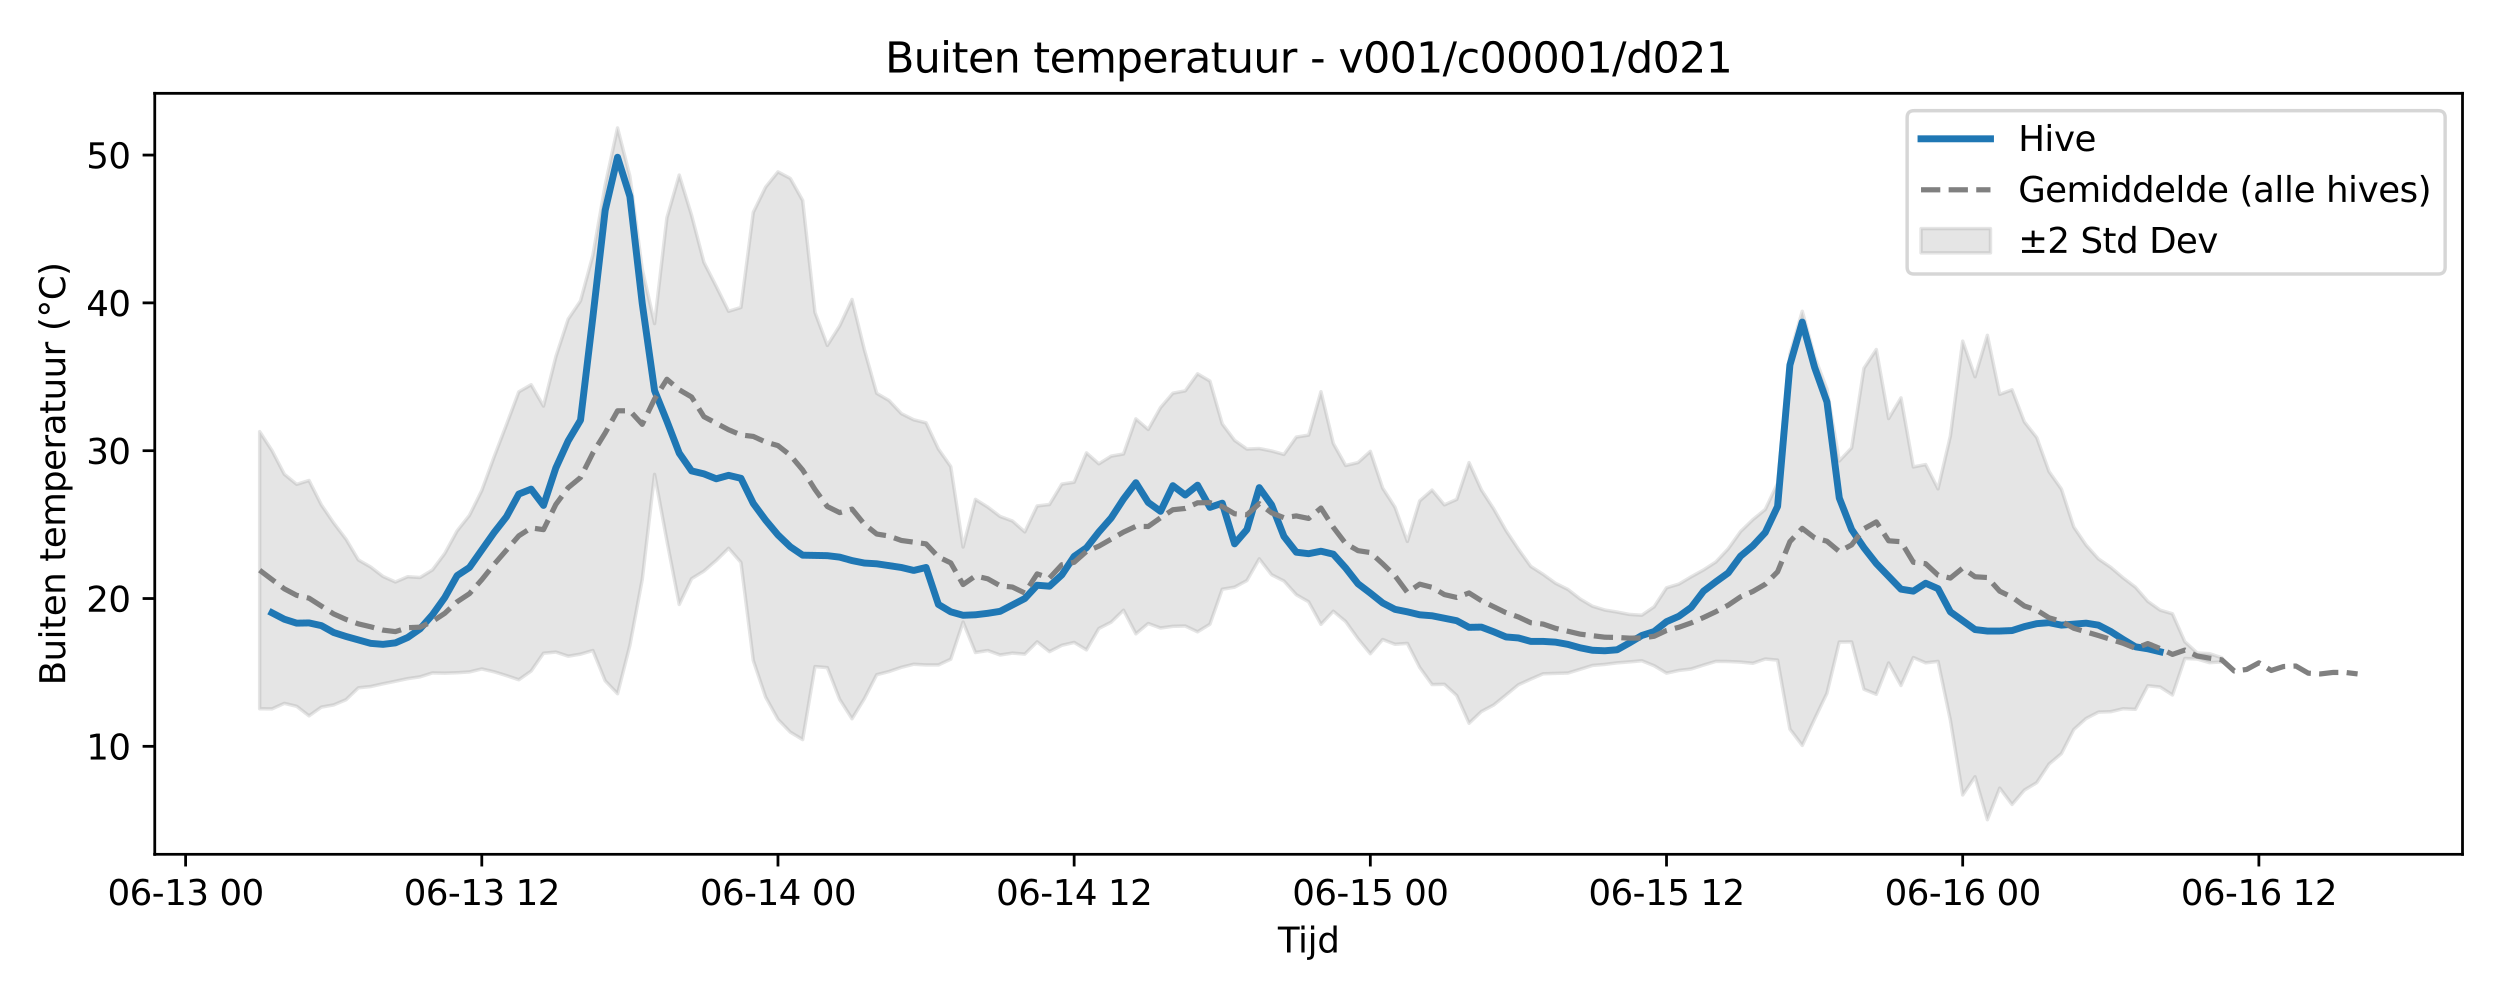 <?xml version="1.0" encoding="utf-8" standalone="no"?>
<!DOCTYPE svg PUBLIC "-//W3C//DTD SVG 1.1//EN"
  "http://www.w3.org/Graphics/SVG/1.1/DTD/svg11.dtd">
<svg xmlns:xlink="http://www.w3.org/1999/xlink" width="720pt" height="288pt" viewBox="0 0 720 288" xmlns="http://www.w3.org/2000/svg" version="1.1">
 <defs>
  <style type="text/css">*{stroke-linejoin: round; stroke-linecap: butt}</style>
 </defs>
 <g id="figure_1">
  <g id="patch_1">
   <path d="M 0 288 
L 720 288 
L 720 0 
L 0 0 
z
" style="fill: #ffffff"/>
  </g>
  <g id="axes_1">
   <g id="patch_2">
    <path d="M 44.57 246.04 
L 709.2 246.04 
L 709.2 26.88 
L 44.57 26.88 
z
" style="fill: #ffffff"/>
   </g>
   <g id="FillBetweenPolyCollection_1">
    <defs>
     <path id="m52db30a353" d="M 74.78 -163.694 
L 74.78 -83.875 
L 78.335 -83.835 
L 81.889 -85.429 
L 85.443 -84.577 
L 88.997 -81.833 
L 92.551 -84.348 
L 96.105 -84.984 
L 99.66 -86.49 
L 103.214 -89.911 
L 106.768 -90.273 
L 110.322 -91.073 
L 113.876 -91.799 
L 117.431 -92.55 
L 120.985 -93.074 
L 124.539 -94.195 
L 128.093 -94.125 
L 131.647 -94.254 
L 135.201 -94.482 
L 138.756 -95.348 
L 142.31 -94.517 
L 145.864 -93.425 
L 149.418 -92.228 
L 152.972 -94.731 
L 156.526 -99.868 
L 160.081 -100.199 
L 163.635 -99.017 
L 167.189 -99.599 
L 170.743 -100.655 
L 174.297 -91.926 
L 177.851 -88.202 
L 181.406 -102.16 
L 184.96 -121.076 
L 188.514 -151.385 
L 192.068 -132.271 
L 195.622 -113.906 
L 199.176 -121.336 
L 202.731 -123.522 
L 206.285 -126.594 
L 209.839 -130.102 
L 213.393 -126.028 
L 216.947 -97.785 
L 220.501 -87.246 
L 224.056 -80.823 
L 227.61 -77.133 
L 231.164 -74.995 
L 234.718 -96.027 
L 238.272 -95.723 
L 241.826 -86.582 
L 245.381 -80.999 
L 248.935 -86.759 
L 252.489 -93.682 
L 256.043 -94.595 
L 259.597 -95.814 
L 263.152 -96.694 
L 266.706 -96.499 
L 270.26 -96.49 
L 273.814 -98.153 
L 277.368 -108.848 
L 280.922 -100.07 
L 284.477 -100.645 
L 288.031 -99.366 
L 291.585 -99.901 
L 295.139 -99.614 
L 298.693 -103.15 
L 302.247 -100.325 
L 305.802 -102.147 
L 309.356 -102.98 
L 312.91 -100.835 
L 316.464 -106.987 
L 320.018 -108.811 
L 323.572 -112.264 
L 327.127 -105.455 
L 330.681 -108.427 
L 334.235 -107.128 
L 337.789 -107.616 
L 341.343 -107.706 
L 344.897 -106.033 
L 348.452 -108.221 
L 352.006 -118.3 
L 355.56 -118.886 
L 359.114 -120.81 
L 362.668 -127.055 
L 366.222 -122.469 
L 369.777 -120.669 
L 373.331 -116.715 
L 376.885 -114.679 
L 380.439 -108.186 
L 383.993 -111.968 
L 387.548 -108.997 
L 391.102 -104.047 
L 394.656 -99.724 
L 398.21 -103.823 
L 401.764 -102.444 
L 405.318 -102.705 
L 408.873 -95.779 
L 412.427 -90.846 
L 415.981 -90.92 
L 419.535 -87.684 
L 423.089 -79.696 
L 426.643 -83.081 
L 430.198 -84.967 
L 433.752 -87.858 
L 437.306 -90.791 
L 440.86 -92.411 
L 444.414 -93.944 
L 447.968 -94.062 
L 451.523 -94.158 
L 455.077 -95.237 
L 458.631 -96.351 
L 462.185 -96.65 
L 465.739 -97.1 
L 469.293 -97.377 
L 472.848 -97.697 
L 476.402 -96.255 
L 479.956 -94.132 
L 483.51 -94.909 
L 487.064 -95.332 
L 490.618 -96.459 
L 494.173 -97.521 
L 497.727 -97.484 
L 501.281 -97.324 
L 504.835 -96.977 
L 508.389 -98.203 
L 511.944 -97.889 
L 515.498 -78.012 
L 519.052 -73.313 
L 522.606 -80.928 
L 526.16 -88.345 
L 529.714 -103.109 
L 533.269 -103.118 
L 536.823 -89.493 
L 540.377 -88.042 
L 543.931 -97.057 
L 547.485 -90.574 
L 551.039 -98.636 
L 554.594 -97.093 
L 558.148 -97.524 
L 561.702 -80.646 
L 565.256 -59.043 
L 568.81 -64.287 
L 572.364 -51.922 
L 575.919 -61.022 
L 579.473 -56.313 
L 583.027 -60.457 
L 586.581 -62.588 
L 590.135 -67.962 
L 593.689 -70.963 
L 597.244 -77.898 
L 600.798 -81.077 
L 604.352 -82.907 
L 607.906 -83.037 
L 611.46 -83.885 
L 615.014 -83.719 
L 618.569 -90.505 
L 622.123 -90.129 
L 625.677 -87.838 
L 629.231 -98.357 
L 632.785 -98.201 
L 636.339 -97.153 
L 639.894 -97.354 
L 639.894 -98.559 
L 639.894 -98.559 
L 636.339 -99.754 
L 632.785 -99.935 
L 629.231 -103.185 
L 625.677 -111.232 
L 622.123 -112.284 
L 618.569 -114.803 
L 615.014 -118.887 
L 611.46 -121.583 
L 607.906 -124.607 
L 604.352 -127.031 
L 600.798 -131.014 
L 597.244 -136.227 
L 593.689 -147.135 
L 590.135 -152.17 
L 586.581 -161.99 
L 583.027 -166.487 
L 579.473 -175.74 
L 575.919 -174.437 
L 572.364 -191.436 
L 568.81 -179.497 
L 565.256 -189.755 
L 561.702 -162.381 
L 558.148 -147.206 
L 554.594 -154.213 
L 551.039 -153.521 
L 547.485 -173.409 
L 543.931 -167.446 
L 540.377 -187.34 
L 536.823 -181.963 
L 533.269 -159.019 
L 529.714 -155.244 
L 526.16 -175.921 
L 522.606 -185.277 
L 519.052 -198.356 
L 515.498 -186.017 
L 511.944 -148.78 
L 508.389 -141.276 
L 504.835 -138.363 
L 501.281 -134.918 
L 497.727 -129.957 
L 494.173 -126.159 
L 490.618 -123.863 
L 487.064 -121.891 
L 483.51 -119.783 
L 479.956 -118.716 
L 476.402 -113.258 
L 472.848 -110.822 
L 469.293 -111.048 
L 465.739 -111.727 
L 462.185 -112.318 
L 458.631 -113.399 
L 455.077 -115.506 
L 451.523 -118.264 
L 447.968 -120.039 
L 444.414 -122.593 
L 440.86 -124.883 
L 437.306 -129.838 
L 433.752 -135.183 
L 430.198 -141.433 
L 426.643 -146.914 
L 423.089 -154.77 
L 419.535 -144.179 
L 415.981 -142.599 
L 412.427 -146.86 
L 408.873 -143.748 
L 405.318 -132.063 
L 401.764 -141.908 
L 398.21 -147.435 
L 394.656 -158.014 
L 391.102 -154.779 
L 387.548 -153.945 
L 383.993 -160.292 
L 380.439 -175.191 
L 376.885 -162.69 
L 373.331 -162.121 
L 369.777 -157.126 
L 366.222 -158.117 
L 362.668 -158.828 
L 359.114 -158.664 
L 355.56 -161.18 
L 352.006 -165.928 
L 348.452 -178.254 
L 344.897 -180.348 
L 341.343 -175.434 
L 337.789 -174.767 
L 334.235 -170.62 
L 330.681 -164.307 
L 327.127 -167.374 
L 323.572 -157.253 
L 320.018 -156.638 
L 316.464 -154.417 
L 312.91 -157.575 
L 309.356 -149.129 
L 305.802 -148.572 
L 302.247 -142.702 
L 298.693 -142.29 
L 295.139 -134.813 
L 291.585 -137.946 
L 288.031 -139.261 
L 284.477 -141.956 
L 280.922 -144.187 
L 277.368 -130.461 
L 273.814 -153.626 
L 270.26 -158.694 
L 266.706 -166.23 
L 263.152 -167.1 
L 259.597 -168.878 
L 256.043 -172.652 
L 252.489 -174.723 
L 248.935 -187.299 
L 245.381 -201.762 
L 241.826 -194.146 
L 238.272 -188.515 
L 234.718 -198.031 
L 231.164 -230.283 
L 227.61 -236.613 
L 224.056 -238.504 
L 220.501 -234.115 
L 216.947 -226.84 
L 213.393 -199.449 
L 209.839 -198.355 
L 206.285 -205.505 
L 202.731 -212.456 
L 199.176 -225.995 
L 195.622 -237.587 
L 192.068 -225.277 
L 188.514 -194.81 
L 184.96 -210.503 
L 181.406 -237.223 
L 177.851 -251.158 
L 174.297 -234.706 
L 170.743 -214.442 
L 167.189 -201.347 
L 163.635 -196.091 
L 160.081 -185.239 
L 156.526 -171.055 
L 152.972 -177.205 
L 149.418 -175.147 
L 145.864 -165.698 
L 142.31 -156.437 
L 138.756 -146.747 
L 135.201 -139.585 
L 131.647 -135.109 
L 128.093 -128.608 
L 124.539 -123.856 
L 120.985 -121.673 
L 117.431 -121.906 
L 113.876 -120.393 
L 110.322 -121.971 
L 106.768 -124.696 
L 103.214 -126.741 
L 99.66 -132.716 
L 96.105 -137.385 
L 92.551 -142.603 
L 88.997 -149.628 
L 85.443 -148.516 
L 81.889 -151.415 
L 78.335 -158.239 
L 74.78 -163.694 
z
" style="stroke: #808080; stroke-opacity: 0.2"/>
    </defs>
    <g clip-path="url(#p28ff40e6c9)">
     <use xlink:href="#m52db30a353" x="0" y="288" style="fill: #808080; fill-opacity: 0.2; stroke: #808080; stroke-opacity: 0.2"/>
    </g>
   </g>
   <g id="matplotlib.axis_1">
    <g id="xtick_1">
     <g id="line2d_1">
      <defs>
       <path id="ma03c4bc888" d="M 0 0 
L 0 3.5 
" style="stroke: #000000; stroke-width: 0.8"/>
      </defs>
      <g>
       <use xlink:href="#ma03c4bc888" x="53.455" y="246.04" style="stroke: #000000; stroke-width: 0.8"/>
      </g>
     </g>
     <g id="text_1">
      <!-- 06-13 00 -->
      <g transform="translate(30.975 260.638) scale(0.1 -0.1)">
       <defs>
        <path id="DejaVuSans-30" d="M 2034 4250 
Q 1547 4250 1301 3770 
Q 1056 3291 1056 2328 
Q 1056 1369 1301 889 
Q 1547 409 2034 409 
Q 2525 409 2770 889 
Q 3016 1369 3016 2328 
Q 3016 3291 2770 3770 
Q 2525 4250 2034 4250 
z
M 2034 4750 
Q 2819 4750 3233 4129 
Q 3647 3509 3647 2328 
Q 3647 1150 3233 529 
Q 2819 -91 2034 -91 
Q 1250 -91 836 529 
Q 422 1150 422 2328 
Q 422 3509 836 4129 
Q 1250 4750 2034 4750 
z
" transform="scale(0.016)"/>
        <path id="DejaVuSans-36" d="M 2113 2584 
Q 1688 2584 1439 2293 
Q 1191 2003 1191 1497 
Q 1191 994 1439 701 
Q 1688 409 2113 409 
Q 2538 409 2786 701 
Q 3034 994 3034 1497 
Q 3034 2003 2786 2293 
Q 2538 2584 2113 2584 
z
M 3366 4563 
L 3366 3988 
Q 3128 4100 2886 4159 
Q 2644 4219 2406 4219 
Q 1781 4219 1451 3797 
Q 1122 3375 1075 2522 
Q 1259 2794 1537 2939 
Q 1816 3084 2150 3084 
Q 2853 3084 3261 2657 
Q 3669 2231 3669 1497 
Q 3669 778 3244 343 
Q 2819 -91 2113 -91 
Q 1303 -91 875 529 
Q 447 1150 447 2328 
Q 447 3434 972 4092 
Q 1497 4750 2381 4750 
Q 2619 4750 2861 4703 
Q 3103 4656 3366 4563 
z
" transform="scale(0.016)"/>
        <path id="DejaVuSans-2d" d="M 313 2009 
L 1997 2009 
L 1997 1497 
L 313 1497 
L 313 2009 
z
" transform="scale(0.016)"/>
        <path id="DejaVuSans-31" d="M 794 531 
L 1825 531 
L 1825 4091 
L 703 3866 
L 703 4441 
L 1819 4666 
L 2450 4666 
L 2450 531 
L 3481 531 
L 3481 0 
L 794 0 
L 794 531 
z
" transform="scale(0.016)"/>
        <path id="DejaVuSans-33" d="M 2597 2516 
Q 3050 2419 3304 2112 
Q 3559 1806 3559 1356 
Q 3559 666 3084 287 
Q 2609 -91 1734 -91 
Q 1441 -91 1130 -33 
Q 819 25 488 141 
L 488 750 
Q 750 597 1062 519 
Q 1375 441 1716 441 
Q 2309 441 2620 675 
Q 2931 909 2931 1356 
Q 2931 1769 2642 2001 
Q 2353 2234 1838 2234 
L 1294 2234 
L 1294 2753 
L 1863 2753 
Q 2328 2753 2575 2939 
Q 2822 3125 2822 3475 
Q 2822 3834 2567 4026 
Q 2313 4219 1838 4219 
Q 1578 4219 1281 4162 
Q 984 4106 628 3988 
L 628 4550 
Q 988 4650 1302 4700 
Q 1616 4750 1894 4750 
Q 2613 4750 3031 4423 
Q 3450 4097 3450 3541 
Q 3450 3153 3228 2886 
Q 3006 2619 2597 2516 
z
" transform="scale(0.016)"/>
        <path id="DejaVuSans-20" transform="scale(0.016)"/>
       </defs>
       <use xlink:href="#DejaVuSans-30"/>
       <use xlink:href="#DejaVuSans-36" transform="translate(63.623 0)"/>
       <use xlink:href="#DejaVuSans-2d" transform="translate(127.246 0)"/>
       <use xlink:href="#DejaVuSans-31" transform="translate(163.33 0)"/>
       <use xlink:href="#DejaVuSans-33" transform="translate(226.953 0)"/>
       <use xlink:href="#DejaVuSans-20" transform="translate(290.576 0)"/>
       <use xlink:href="#DejaVuSans-30" transform="translate(322.363 0)"/>
       <use xlink:href="#DejaVuSans-30" transform="translate(385.986 0)"/>
      </g>
     </g>
    </g>
    <g id="xtick_2">
     <g id="line2d_2">
      <g>
       <use xlink:href="#ma03c4bc888" x="138.756" y="246.04" style="stroke: #000000; stroke-width: 0.8"/>
      </g>
     </g>
     <g id="text_2">
      <!-- 06-13 12 -->
      <g transform="translate(116.275 260.638) scale(0.1 -0.1)">
       <defs>
        <path id="DejaVuSans-32" d="M 1228 531 
L 3431 531 
L 3431 0 
L 469 0 
L 469 531 
Q 828 903 1448 1529 
Q 2069 2156 2228 2338 
Q 2531 2678 2651 2914 
Q 2772 3150 2772 3378 
Q 2772 3750 2511 3984 
Q 2250 4219 1831 4219 
Q 1534 4219 1204 4116 
Q 875 4013 500 3803 
L 500 4441 
Q 881 4594 1212 4672 
Q 1544 4750 1819 4750 
Q 2544 4750 2975 4387 
Q 3406 4025 3406 3419 
Q 3406 3131 3298 2873 
Q 3191 2616 2906 2266 
Q 2828 2175 2409 1742 
Q 1991 1309 1228 531 
z
" transform="scale(0.016)"/>
       </defs>
       <use xlink:href="#DejaVuSans-30"/>
       <use xlink:href="#DejaVuSans-36" transform="translate(63.623 0)"/>
       <use xlink:href="#DejaVuSans-2d" transform="translate(127.246 0)"/>
       <use xlink:href="#DejaVuSans-31" transform="translate(163.33 0)"/>
       <use xlink:href="#DejaVuSans-33" transform="translate(226.953 0)"/>
       <use xlink:href="#DejaVuSans-20" transform="translate(290.576 0)"/>
       <use xlink:href="#DejaVuSans-31" transform="translate(322.363 0)"/>
       <use xlink:href="#DejaVuSans-32" transform="translate(385.986 0)"/>
      </g>
     </g>
    </g>
    <g id="xtick_3">
     <g id="line2d_3">
      <g>
       <use xlink:href="#ma03c4bc888" x="224.056" y="246.04" style="stroke: #000000; stroke-width: 0.8"/>
      </g>
     </g>
     <g id="text_3">
      <!-- 06-14 00 -->
      <g transform="translate(201.575 260.638) scale(0.1 -0.1)">
       <defs>
        <path id="DejaVuSans-34" d="M 2419 4116 
L 825 1625 
L 2419 1625 
L 2419 4116 
z
M 2253 4666 
L 3047 4666 
L 3047 1625 
L 3713 1625 
L 3713 1100 
L 3047 1100 
L 3047 0 
L 2419 0 
L 2419 1100 
L 313 1100 
L 313 1709 
L 2253 4666 
z
" transform="scale(0.016)"/>
       </defs>
       <use xlink:href="#DejaVuSans-30"/>
       <use xlink:href="#DejaVuSans-36" transform="translate(63.623 0)"/>
       <use xlink:href="#DejaVuSans-2d" transform="translate(127.246 0)"/>
       <use xlink:href="#DejaVuSans-31" transform="translate(163.33 0)"/>
       <use xlink:href="#DejaVuSans-34" transform="translate(226.953 0)"/>
       <use xlink:href="#DejaVuSans-20" transform="translate(290.576 0)"/>
       <use xlink:href="#DejaVuSans-30" transform="translate(322.363 0)"/>
       <use xlink:href="#DejaVuSans-30" transform="translate(385.986 0)"/>
      </g>
     </g>
    </g>
    <g id="xtick_4">
     <g id="line2d_4">
      <g>
       <use xlink:href="#ma03c4bc888" x="309.356" y="246.04" style="stroke: #000000; stroke-width: 0.8"/>
      </g>
     </g>
     <g id="text_4">
      <!-- 06-14 12 -->
      <g transform="translate(286.875 260.638) scale(0.1 -0.1)">
       <use xlink:href="#DejaVuSans-30"/>
       <use xlink:href="#DejaVuSans-36" transform="translate(63.623 0)"/>
       <use xlink:href="#DejaVuSans-2d" transform="translate(127.246 0)"/>
       <use xlink:href="#DejaVuSans-31" transform="translate(163.33 0)"/>
       <use xlink:href="#DejaVuSans-34" transform="translate(226.953 0)"/>
       <use xlink:href="#DejaVuSans-20" transform="translate(290.576 0)"/>
       <use xlink:href="#DejaVuSans-31" transform="translate(322.363 0)"/>
       <use xlink:href="#DejaVuSans-32" transform="translate(385.986 0)"/>
      </g>
     </g>
    </g>
    <g id="xtick_5">
     <g id="line2d_5">
      <g>
       <use xlink:href="#ma03c4bc888" x="394.656" y="246.04" style="stroke: #000000; stroke-width: 0.8"/>
      </g>
     </g>
     <g id="text_5">
      <!-- 06-15 00 -->
      <g transform="translate(372.175 260.638) scale(0.1 -0.1)">
       <defs>
        <path id="DejaVuSans-35" d="M 691 4666 
L 3169 4666 
L 3169 4134 
L 1269 4134 
L 1269 2991 
Q 1406 3038 1543 3061 
Q 1681 3084 1819 3084 
Q 2600 3084 3056 2656 
Q 3513 2228 3513 1497 
Q 3513 744 3044 326 
Q 2575 -91 1722 -91 
Q 1428 -91 1123 -41 
Q 819 9 494 109 
L 494 744 
Q 775 591 1075 516 
Q 1375 441 1709 441 
Q 2250 441 2565 725 
Q 2881 1009 2881 1497 
Q 2881 1984 2565 2268 
Q 2250 2553 1709 2553 
Q 1456 2553 1204 2497 
Q 953 2441 691 2322 
L 691 4666 
z
" transform="scale(0.016)"/>
       </defs>
       <use xlink:href="#DejaVuSans-30"/>
       <use xlink:href="#DejaVuSans-36" transform="translate(63.623 0)"/>
       <use xlink:href="#DejaVuSans-2d" transform="translate(127.246 0)"/>
       <use xlink:href="#DejaVuSans-31" transform="translate(163.33 0)"/>
       <use xlink:href="#DejaVuSans-35" transform="translate(226.953 0)"/>
       <use xlink:href="#DejaVuSans-20" transform="translate(290.576 0)"/>
       <use xlink:href="#DejaVuSans-30" transform="translate(322.363 0)"/>
       <use xlink:href="#DejaVuSans-30" transform="translate(385.986 0)"/>
      </g>
     </g>
    </g>
    <g id="xtick_6">
     <g id="line2d_6">
      <g>
       <use xlink:href="#ma03c4bc888" x="479.956" y="246.04" style="stroke: #000000; stroke-width: 0.8"/>
      </g>
     </g>
     <g id="text_6">
      <!-- 06-15 12 -->
      <g transform="translate(457.475 260.638) scale(0.1 -0.1)">
       <use xlink:href="#DejaVuSans-30"/>
       <use xlink:href="#DejaVuSans-36" transform="translate(63.623 0)"/>
       <use xlink:href="#DejaVuSans-2d" transform="translate(127.246 0)"/>
       <use xlink:href="#DejaVuSans-31" transform="translate(163.33 0)"/>
       <use xlink:href="#DejaVuSans-35" transform="translate(226.953 0)"/>
       <use xlink:href="#DejaVuSans-20" transform="translate(290.576 0)"/>
       <use xlink:href="#DejaVuSans-31" transform="translate(322.363 0)"/>
       <use xlink:href="#DejaVuSans-32" transform="translate(385.986 0)"/>
      </g>
     </g>
    </g>
    <g id="xtick_7">
     <g id="line2d_7">
      <g>
       <use xlink:href="#ma03c4bc888" x="565.256" y="246.04" style="stroke: #000000; stroke-width: 0.8"/>
      </g>
     </g>
     <g id="text_7">
      <!-- 06-16 00 -->
      <g transform="translate(542.776 260.638) scale(0.1 -0.1)">
       <use xlink:href="#DejaVuSans-30"/>
       <use xlink:href="#DejaVuSans-36" transform="translate(63.623 0)"/>
       <use xlink:href="#DejaVuSans-2d" transform="translate(127.246 0)"/>
       <use xlink:href="#DejaVuSans-31" transform="translate(163.33 0)"/>
       <use xlink:href="#DejaVuSans-36" transform="translate(226.953 0)"/>
       <use xlink:href="#DejaVuSans-20" transform="translate(290.576 0)"/>
       <use xlink:href="#DejaVuSans-30" transform="translate(322.363 0)"/>
       <use xlink:href="#DejaVuSans-30" transform="translate(385.986 0)"/>
      </g>
     </g>
    </g>
    <g id="xtick_8">
     <g id="line2d_8">
      <g>
       <use xlink:href="#ma03c4bc888" x="650.556" y="246.04" style="stroke: #000000; stroke-width: 0.8"/>
      </g>
     </g>
     <g id="text_8">
      <!-- 06-16 12 -->
      <g transform="translate(628.076 260.638) scale(0.1 -0.1)">
       <use xlink:href="#DejaVuSans-30"/>
       <use xlink:href="#DejaVuSans-36" transform="translate(63.623 0)"/>
       <use xlink:href="#DejaVuSans-2d" transform="translate(127.246 0)"/>
       <use xlink:href="#DejaVuSans-31" transform="translate(163.33 0)"/>
       <use xlink:href="#DejaVuSans-36" transform="translate(226.953 0)"/>
       <use xlink:href="#DejaVuSans-20" transform="translate(290.576 0)"/>
       <use xlink:href="#DejaVuSans-31" transform="translate(322.363 0)"/>
       <use xlink:href="#DejaVuSans-32" transform="translate(385.986 0)"/>
      </g>
     </g>
    </g>
    <g id="text_9">
     <!-- Tijd -->
     <g transform="translate(368.035 274.317) scale(0.1 -0.1)">
      <defs>
       <path id="DejaVuSans-54" d="M -19 4666 
L 3928 4666 
L 3928 4134 
L 2272 4134 
L 2272 0 
L 1638 0 
L 1638 4134 
L -19 4134 
L -19 4666 
z
" transform="scale(0.016)"/>
       <path id="DejaVuSans-69" d="M 603 3500 
L 1178 3500 
L 1178 0 
L 603 0 
L 603 3500 
z
M 603 4863 
L 1178 4863 
L 1178 4134 
L 603 4134 
L 603 4863 
z
" transform="scale(0.016)"/>
       <path id="DejaVuSans-6a" d="M 603 3500 
L 1178 3500 
L 1178 -63 
Q 1178 -731 923 -1031 
Q 669 -1331 103 -1331 
L -116 -1331 
L -116 -844 
L 38 -844 
Q 366 -844 484 -692 
Q 603 -541 603 -63 
L 603 3500 
z
M 603 4863 
L 1178 4863 
L 1178 4134 
L 603 4134 
L 603 4863 
z
" transform="scale(0.016)"/>
       <path id="DejaVuSans-64" d="M 2906 2969 
L 2906 4863 
L 3481 4863 
L 3481 0 
L 2906 0 
L 2906 525 
Q 2725 213 2448 61 
Q 2172 -91 1784 -91 
Q 1150 -91 751 415 
Q 353 922 353 1747 
Q 353 2572 751 3078 
Q 1150 3584 1784 3584 
Q 2172 3584 2448 3432 
Q 2725 3281 2906 2969 
z
M 947 1747 
Q 947 1113 1208 752 
Q 1469 391 1925 391 
Q 2381 391 2643 752 
Q 2906 1113 2906 1747 
Q 2906 2381 2643 2742 
Q 2381 3103 1925 3103 
Q 1469 3103 1208 2742 
Q 947 2381 947 1747 
z
" transform="scale(0.016)"/>
      </defs>
      <use xlink:href="#DejaVuSans-54"/>
      <use xlink:href="#DejaVuSans-69" transform="translate(57.959 0)"/>
      <use xlink:href="#DejaVuSans-6a" transform="translate(85.742 0)"/>
      <use xlink:href="#DejaVuSans-64" transform="translate(113.525 0)"/>
     </g>
    </g>
   </g>
   <g id="matplotlib.axis_2">
    <g id="ytick_1">
     <g id="line2d_9">
      <defs>
       <path id="mee5a83c4ed" d="M 0 0 
L -3.5 0 
" style="stroke: #000000; stroke-width: 0.8"/>
      </defs>
      <g>
       <use xlink:href="#mee5a83c4ed" x="44.57" y="214.949" style="stroke: #000000; stroke-width: 0.8"/>
      </g>
     </g>
     <g id="text_10">
      <!-- 10 -->
      <g transform="translate(24.845 218.748) scale(0.1 -0.1)">
       <use xlink:href="#DejaVuSans-31"/>
       <use xlink:href="#DejaVuSans-30" transform="translate(63.623 0)"/>
      </g>
     </g>
    </g>
    <g id="ytick_2">
     <g id="line2d_10">
      <g>
       <use xlink:href="#mee5a83c4ed" x="44.57" y="172.376" style="stroke: #000000; stroke-width: 0.8"/>
      </g>
     </g>
     <g id="text_11">
      <!-- 20 -->
      <g transform="translate(24.845 176.175) scale(0.1 -0.1)">
       <use xlink:href="#DejaVuSans-32"/>
       <use xlink:href="#DejaVuSans-30" transform="translate(63.623 0)"/>
      </g>
     </g>
    </g>
    <g id="ytick_3">
     <g id="line2d_11">
      <g>
       <use xlink:href="#mee5a83c4ed" x="44.57" y="129.803" style="stroke: #000000; stroke-width: 0.8"/>
      </g>
     </g>
     <g id="text_12">
      <!-- 30 -->
      <g transform="translate(24.845 133.602) scale(0.1 -0.1)">
       <use xlink:href="#DejaVuSans-33"/>
       <use xlink:href="#DejaVuSans-30" transform="translate(63.623 0)"/>
      </g>
     </g>
    </g>
    <g id="ytick_4">
     <g id="line2d_12">
      <g>
       <use xlink:href="#mee5a83c4ed" x="44.57" y="87.23" style="stroke: #000000; stroke-width: 0.8"/>
      </g>
     </g>
     <g id="text_13">
      <!-- 40 -->
      <g transform="translate(24.845 91.029) scale(0.1 -0.1)">
       <use xlink:href="#DejaVuSans-34"/>
       <use xlink:href="#DejaVuSans-30" transform="translate(63.623 0)"/>
      </g>
     </g>
    </g>
    <g id="ytick_5">
     <g id="line2d_13">
      <g>
       <use xlink:href="#mee5a83c4ed" x="44.57" y="44.657" style="stroke: #000000; stroke-width: 0.8"/>
      </g>
     </g>
     <g id="text_14">
      <!-- 50 -->
      <g transform="translate(24.845 48.456) scale(0.1 -0.1)">
       <use xlink:href="#DejaVuSans-35"/>
       <use xlink:href="#DejaVuSans-30" transform="translate(63.623 0)"/>
      </g>
     </g>
    </g>
    <g id="text_15">
     <!-- Buiten temperatuur (°C) -->
     <g transform="translate(18.765 197.355) rotate(-90) scale(0.1 -0.1)">
      <defs>
       <path id="DejaVuSans-42" d="M 1259 2228 
L 1259 519 
L 2272 519 
Q 2781 519 3026 730 
Q 3272 941 3272 1375 
Q 3272 1813 3026 2020 
Q 2781 2228 2272 2228 
L 1259 2228 
z
M 1259 4147 
L 1259 2741 
L 2194 2741 
Q 2656 2741 2882 2914 
Q 3109 3088 3109 3444 
Q 3109 3797 2882 3972 
Q 2656 4147 2194 4147 
L 1259 4147 
z
M 628 4666 
L 2241 4666 
Q 2963 4666 3353 4366 
Q 3744 4066 3744 3513 
Q 3744 3084 3544 2831 
Q 3344 2578 2956 2516 
Q 3422 2416 3680 2098 
Q 3938 1781 3938 1306 
Q 3938 681 3513 340 
Q 3088 0 2303 0 
L 628 0 
L 628 4666 
z
" transform="scale(0.016)"/>
       <path id="DejaVuSans-75" d="M 544 1381 
L 544 3500 
L 1119 3500 
L 1119 1403 
Q 1119 906 1312 657 
Q 1506 409 1894 409 
Q 2359 409 2629 706 
Q 2900 1003 2900 1516 
L 2900 3500 
L 3475 3500 
L 3475 0 
L 2900 0 
L 2900 538 
Q 2691 219 2414 64 
Q 2138 -91 1772 -91 
Q 1169 -91 856 284 
Q 544 659 544 1381 
z
M 1991 3584 
L 1991 3584 
z
" transform="scale(0.016)"/>
       <path id="DejaVuSans-74" d="M 1172 4494 
L 1172 3500 
L 2356 3500 
L 2356 3053 
L 1172 3053 
L 1172 1153 
Q 1172 725 1289 603 
Q 1406 481 1766 481 
L 2356 481 
L 2356 0 
L 1766 0 
Q 1100 0 847 248 
Q 594 497 594 1153 
L 594 3053 
L 172 3053 
L 172 3500 
L 594 3500 
L 594 4494 
L 1172 4494 
z
" transform="scale(0.016)"/>
       <path id="DejaVuSans-65" d="M 3597 1894 
L 3597 1613 
L 953 1613 
Q 991 1019 1311 708 
Q 1631 397 2203 397 
Q 2534 397 2845 478 
Q 3156 559 3463 722 
L 3463 178 
Q 3153 47 2828 -22 
Q 2503 -91 2169 -91 
Q 1331 -91 842 396 
Q 353 884 353 1716 
Q 353 2575 817 3079 
Q 1281 3584 2069 3584 
Q 2775 3584 3186 3129 
Q 3597 2675 3597 1894 
z
M 3022 2063 
Q 3016 2534 2758 2815 
Q 2500 3097 2075 3097 
Q 1594 3097 1305 2825 
Q 1016 2553 972 2059 
L 3022 2063 
z
" transform="scale(0.016)"/>
       <path id="DejaVuSans-6e" d="M 3513 2113 
L 3513 0 
L 2938 0 
L 2938 2094 
Q 2938 2591 2744 2837 
Q 2550 3084 2163 3084 
Q 1697 3084 1428 2787 
Q 1159 2491 1159 1978 
L 1159 0 
L 581 0 
L 581 3500 
L 1159 3500 
L 1159 2956 
Q 1366 3272 1645 3428 
Q 1925 3584 2291 3584 
Q 2894 3584 3203 3211 
Q 3513 2838 3513 2113 
z
" transform="scale(0.016)"/>
       <path id="DejaVuSans-6d" d="M 3328 2828 
Q 3544 3216 3844 3400 
Q 4144 3584 4550 3584 
Q 5097 3584 5394 3201 
Q 5691 2819 5691 2113 
L 5691 0 
L 5113 0 
L 5113 2094 
Q 5113 2597 4934 2840 
Q 4756 3084 4391 3084 
Q 3944 3084 3684 2787 
Q 3425 2491 3425 1978 
L 3425 0 
L 2847 0 
L 2847 2094 
Q 2847 2600 2669 2842 
Q 2491 3084 2119 3084 
Q 1678 3084 1418 2786 
Q 1159 2488 1159 1978 
L 1159 0 
L 581 0 
L 581 3500 
L 1159 3500 
L 1159 2956 
Q 1356 3278 1631 3431 
Q 1906 3584 2284 3584 
Q 2666 3584 2933 3390 
Q 3200 3197 3328 2828 
z
" transform="scale(0.016)"/>
       <path id="DejaVuSans-70" d="M 1159 525 
L 1159 -1331 
L 581 -1331 
L 581 3500 
L 1159 3500 
L 1159 2969 
Q 1341 3281 1617 3432 
Q 1894 3584 2278 3584 
Q 2916 3584 3314 3078 
Q 3713 2572 3713 1747 
Q 3713 922 3314 415 
Q 2916 -91 2278 -91 
Q 1894 -91 1617 61 
Q 1341 213 1159 525 
z
M 3116 1747 
Q 3116 2381 2855 2742 
Q 2594 3103 2138 3103 
Q 1681 3103 1420 2742 
Q 1159 2381 1159 1747 
Q 1159 1113 1420 752 
Q 1681 391 2138 391 
Q 2594 391 2855 752 
Q 3116 1113 3116 1747 
z
" transform="scale(0.016)"/>
       <path id="DejaVuSans-72" d="M 2631 2963 
Q 2534 3019 2420 3045 
Q 2306 3072 2169 3072 
Q 1681 3072 1420 2755 
Q 1159 2438 1159 1844 
L 1159 0 
L 581 0 
L 581 3500 
L 1159 3500 
L 1159 2956 
Q 1341 3275 1631 3429 
Q 1922 3584 2338 3584 
Q 2397 3584 2469 3576 
Q 2541 3569 2628 3553 
L 2631 2963 
z
" transform="scale(0.016)"/>
       <path id="DejaVuSans-61" d="M 2194 1759 
Q 1497 1759 1228 1600 
Q 959 1441 959 1056 
Q 959 750 1161 570 
Q 1363 391 1709 391 
Q 2188 391 2477 730 
Q 2766 1069 2766 1631 
L 2766 1759 
L 2194 1759 
z
M 3341 1997 
L 3341 0 
L 2766 0 
L 2766 531 
Q 2569 213 2275 61 
Q 1981 -91 1556 -91 
Q 1019 -91 701 211 
Q 384 513 384 1019 
Q 384 1609 779 1909 
Q 1175 2209 1959 2209 
L 2766 2209 
L 2766 2266 
Q 2766 2663 2505 2880 
Q 2244 3097 1772 3097 
Q 1472 3097 1187 3025 
Q 903 2953 641 2809 
L 641 3341 
Q 956 3463 1253 3523 
Q 1550 3584 1831 3584 
Q 2591 3584 2966 3190 
Q 3341 2797 3341 1997 
z
" transform="scale(0.016)"/>
       <path id="DejaVuSans-28" d="M 1984 4856 
Q 1566 4138 1362 3434 
Q 1159 2731 1159 2009 
Q 1159 1288 1364 580 
Q 1569 -128 1984 -844 
L 1484 -844 
Q 1016 -109 783 600 
Q 550 1309 550 2009 
Q 550 2706 781 3412 
Q 1013 4119 1484 4856 
L 1984 4856 
z
" transform="scale(0.016)"/>
       <path id="DejaVuSans-b0" d="M 1600 4347 
Q 1350 4347 1178 4173 
Q 1006 4000 1006 3750 
Q 1006 3503 1178 3333 
Q 1350 3163 1600 3163 
Q 1850 3163 2022 3333 
Q 2194 3503 2194 3750 
Q 2194 3997 2020 4172 
Q 1847 4347 1600 4347 
z
M 1600 4750 
Q 1800 4750 1984 4673 
Q 2169 4597 2303 4453 
Q 2447 4313 2519 4134 
Q 2591 3956 2591 3750 
Q 2591 3338 2302 3052 
Q 2013 2766 1594 2766 
Q 1172 2766 890 3047 
Q 609 3328 609 3750 
Q 609 4169 896 4459 
Q 1184 4750 1600 4750 
z
" transform="scale(0.016)"/>
       <path id="DejaVuSans-43" d="M 4122 4306 
L 4122 3641 
Q 3803 3938 3442 4084 
Q 3081 4231 2675 4231 
Q 1875 4231 1450 3742 
Q 1025 3253 1025 2328 
Q 1025 1406 1450 917 
Q 1875 428 2675 428 
Q 3081 428 3442 575 
Q 3803 722 4122 1019 
L 4122 359 
Q 3791 134 3420 21 
Q 3050 -91 2638 -91 
Q 1578 -91 968 557 
Q 359 1206 359 2328 
Q 359 3453 968 4101 
Q 1578 4750 2638 4750 
Q 3056 4750 3426 4639 
Q 3797 4528 4122 4306 
z
" transform="scale(0.016)"/>
       <path id="DejaVuSans-29" d="M 513 4856 
L 1013 4856 
Q 1481 4119 1714 3412 
Q 1947 2706 1947 2009 
Q 1947 1309 1714 600 
Q 1481 -109 1013 -844 
L 513 -844 
Q 928 -128 1133 580 
Q 1338 1288 1338 2009 
Q 1338 2731 1133 3434 
Q 928 4138 513 4856 
z
" transform="scale(0.016)"/>
      </defs>
      <use xlink:href="#DejaVuSans-42"/>
      <use xlink:href="#DejaVuSans-75" transform="translate(68.604 0)"/>
      <use xlink:href="#DejaVuSans-69" transform="translate(131.982 0)"/>
      <use xlink:href="#DejaVuSans-74" transform="translate(159.766 0)"/>
      <use xlink:href="#DejaVuSans-65" transform="translate(198.975 0)"/>
      <use xlink:href="#DejaVuSans-6e" transform="translate(260.498 0)"/>
      <use xlink:href="#DejaVuSans-20" transform="translate(323.877 0)"/>
      <use xlink:href="#DejaVuSans-74" transform="translate(355.664 0)"/>
      <use xlink:href="#DejaVuSans-65" transform="translate(394.873 0)"/>
      <use xlink:href="#DejaVuSans-6d" transform="translate(456.396 0)"/>
      <use xlink:href="#DejaVuSans-70" transform="translate(553.809 0)"/>
      <use xlink:href="#DejaVuSans-65" transform="translate(617.285 0)"/>
      <use xlink:href="#DejaVuSans-72" transform="translate(678.809 0)"/>
      <use xlink:href="#DejaVuSans-61" transform="translate(719.922 0)"/>
      <use xlink:href="#DejaVuSans-74" transform="translate(781.201 0)"/>
      <use xlink:href="#DejaVuSans-75" transform="translate(820.41 0)"/>
      <use xlink:href="#DejaVuSans-75" transform="translate(883.789 0)"/>
      <use xlink:href="#DejaVuSans-72" transform="translate(947.168 0)"/>
      <use xlink:href="#DejaVuSans-20" transform="translate(988.281 0)"/>
      <use xlink:href="#DejaVuSans-28" transform="translate(1020.068 0)"/>
      <use xlink:href="#DejaVuSans-b0" transform="translate(1059.082 0)"/>
      <use xlink:href="#DejaVuSans-43" transform="translate(1109.082 0)"/>
      <use xlink:href="#DejaVuSans-29" transform="translate(1178.906 0)"/>
     </g>
    </g>
   </g>
   <g id="line2d_14">
    <path d="M 78.335 176.491 
L 81.889 178.336 
L 85.443 179.471 
L 88.997 179.4 
L 92.551 180.181 
L 96.105 182.168 
L 99.66 183.303 
L 106.768 185.29 
L 110.322 185.573 
L 113.876 185.148 
L 117.431 183.587 
L 120.985 181.103 
L 124.539 177.059 
L 128.093 172.092 
L 131.647 165.777 
L 135.201 163.435 
L 142.31 153.36 
L 145.864 148.819 
L 149.418 142.291 
L 152.972 140.872 
L 156.526 145.555 
L 160.081 134.77 
L 163.635 126.965 
L 167.189 121.004 
L 170.743 91.345 
L 174.297 60.551 
L 177.851 45.295 
L 181.406 56.577 
L 184.96 87.372 
L 188.514 112.49 
L 192.068 121.288 
L 195.622 130.512 
L 199.176 135.621 
L 202.731 136.473 
L 206.285 137.892 
L 209.839 136.898 
L 213.393 137.75 
L 216.947 144.987 
L 220.501 149.812 
L 224.056 154.069 
L 227.61 157.475 
L 231.164 159.888 
L 238.272 160.03 
L 241.826 160.455 
L 245.381 161.449 
L 248.935 162.158 
L 252.489 162.371 
L 259.597 163.435 
L 263.152 164.287 
L 266.706 163.435 
L 270.26 174.079 
L 273.814 176.207 
L 277.368 177.201 
L 280.922 177.059 
L 284.477 176.633 
L 288.031 176.065 
L 295.139 172.376 
L 298.693 168.544 
L 302.247 168.828 
L 305.802 165.564 
L 309.356 160.242 
L 312.91 157.759 
L 316.464 153.218 
L 320.018 149.173 
L 323.572 143.71 
L 327.127 139.027 
L 330.681 144.703 
L 334.235 147.258 
L 337.789 139.878 
L 341.343 142.575 
L 344.897 139.736 
L 348.452 146.122 
L 352.006 144.916 
L 355.56 156.624 
L 359.114 152.508 
L 362.668 140.446 
L 366.222 145.413 
L 369.777 154.495 
L 373.331 159.036 
L 376.885 159.462 
L 380.439 158.752 
L 383.993 159.604 
L 387.548 163.577 
L 391.102 168.118 
L 394.656 170.815 
L 398.21 173.653 
L 401.764 175.498 
L 405.318 176.207 
L 408.873 177.059 
L 412.427 177.343 
L 419.535 178.762 
L 423.089 180.677 
L 426.643 180.607 
L 430.198 181.955 
L 433.752 183.445 
L 437.306 183.729 
L 440.86 184.722 
L 444.414 184.722 
L 447.968 184.935 
L 451.523 185.573 
L 455.077 186.567 
L 458.631 187.276 
L 462.185 187.418 
L 465.739 187.134 
L 469.293 185.148 
L 472.848 183.019 
L 476.402 181.884 
L 479.956 179.046 
L 483.51 177.484 
L 487.064 174.93 
L 490.618 170.247 
L 494.173 167.551 
L 497.727 164.996 
L 501.281 160.171 
L 504.835 157.191 
L 508.389 153.36 
L 511.944 145.839 
L 515.498 105.11 
L 519.052 92.764 
L 522.606 105.82 
L 526.16 115.754 
L 529.714 143.426 
L 533.269 152.508 
L 536.823 157.759 
L 540.377 162.3 
L 547.485 169.679 
L 551.039 170.247 
L 554.594 167.977 
L 558.148 169.538 
L 561.702 176.207 
L 568.81 181.316 
L 572.364 181.742 
L 575.919 181.742 
L 579.473 181.6 
L 583.027 180.465 
L 586.581 179.613 
L 590.135 179.329 
L 593.689 180.039 
L 600.798 179.471 
L 604.352 180.039 
L 607.906 181.884 
L 611.46 184.154 
L 615.014 186.283 
L 618.569 186.851 
L 622.123 187.702 
L 622.123 187.702 
" clip-path="url(#p28ff40e6c9)" style="fill: none; stroke: #1f77b4; stroke-width: 2; stroke-linecap: square"/>
   </g>
   <g id="line2d_15">
    <path d="M 74.78 164.216 
L 81.889 169.578 
L 85.443 171.453 
L 88.997 172.269 
L 96.105 176.815 
L 99.66 178.397 
L 103.214 179.674 
L 106.768 180.515 
L 110.322 181.478 
L 113.876 181.904 
L 117.431 180.772 
L 120.985 180.627 
L 124.539 178.975 
L 128.093 176.633 
L 131.647 173.318 
L 135.201 170.967 
L 138.756 166.953 
L 142.31 162.523 
L 149.418 154.313 
L 152.972 152.032 
L 156.526 152.539 
L 160.081 145.281 
L 163.635 140.446 
L 167.189 137.527 
L 170.743 130.451 
L 174.297 124.684 
L 177.851 118.32 
L 181.406 118.308 
L 184.96 122.211 
L 188.514 114.902 
L 192.068 109.226 
L 195.622 112.253 
L 199.176 114.335 
L 202.731 120.011 
L 209.839 123.772 
L 213.393 125.262 
L 216.947 125.687 
L 220.501 127.319 
L 224.056 128.336 
L 227.61 131.127 
L 231.164 135.361 
L 234.718 140.971 
L 238.272 145.881 
L 241.826 147.636 
L 245.381 146.619 
L 248.935 150.971 
L 252.489 153.797 
L 256.043 154.377 
L 259.597 155.654 
L 266.706 156.636 
L 270.26 160.408 
L 273.814 162.111 
L 277.368 168.345 
L 280.922 165.872 
L 284.477 166.699 
L 288.031 168.686 
L 291.585 169.076 
L 295.139 170.786 
L 298.693 165.28 
L 302.247 166.486 
L 305.802 162.641 
L 309.356 161.945 
L 312.91 158.795 
L 316.464 157.298 
L 323.572 153.242 
L 327.127 151.586 
L 330.681 151.633 
L 334.235 149.126 
L 337.789 146.808 
L 341.343 146.43 
L 344.897 144.81 
L 348.452 144.762 
L 352.006 145.886 
L 355.56 147.967 
L 359.114 148.263 
L 362.668 145.058 
L 366.222 147.707 
L 369.777 149.103 
L 373.331 148.582 
L 376.885 149.315 
L 380.439 146.312 
L 383.993 151.87 
L 387.548 156.529 
L 391.102 158.587 
L 394.656 159.131 
L 398.21 162.371 
L 401.764 165.824 
L 405.318 170.616 
L 408.873 168.237 
L 412.427 169.147 
L 415.981 171.24 
L 419.535 172.068 
L 423.089 170.767 
L 426.643 173.003 
L 433.752 176.479 
L 437.306 177.686 
L 440.86 179.353 
L 444.414 179.731 
L 447.968 180.949 
L 455.077 182.629 
L 462.185 183.516 
L 465.739 183.587 
L 469.293 183.788 
L 472.848 183.74 
L 476.402 183.244 
L 479.956 181.576 
L 483.51 180.654 
L 487.064 179.388 
L 490.618 177.839 
L 494.173 176.16 
L 497.727 174.28 
L 501.281 171.879 
L 504.835 170.33 
L 508.389 168.26 
L 511.944 164.665 
L 515.498 155.985 
L 519.052 152.165 
L 522.606 154.897 
L 526.16 155.867 
L 529.714 158.823 
L 533.269 156.931 
L 536.823 152.272 
L 540.377 150.309 
L 543.931 155.749 
L 547.485 156.009 
L 551.039 161.922 
L 554.594 162.347 
L 558.148 165.635 
L 561.702 166.486 
L 565.256 163.601 
L 568.81 166.108 
L 572.364 166.321 
L 575.919 170.271 
L 579.473 171.974 
L 583.027 174.528 
L 586.581 175.711 
L 590.135 177.934 
L 593.689 178.951 
L 597.244 180.938 
L 604.352 183.031 
L 611.46 185.266 
L 615.014 186.697 
L 618.569 185.346 
L 622.123 186.794 
L 625.677 188.465 
L 629.231 187.229 
L 632.785 188.932 
L 636.339 189.547 
L 639.894 190.044 
L 643.448 193.236 
L 647.002 192.811 
L 650.556 190.895 
L 654.11 193.095 
L 657.665 191.959 
L 661.219 191.817 
L 664.773 193.875 
L 668.327 194.088 
L 671.881 193.662 
L 675.435 193.662 
L 678.99 194.088 
L 678.99 194.088 
" clip-path="url(#p28ff40e6c9)" style="fill: none; stroke-dasharray: 5.55,2.4; stroke-dashoffset: 0; stroke: #808080; stroke-width: 1.5"/>
   </g>
   <g id="patch_3">
    <path d="M 44.57 246.04 
L 44.57 26.88 
" style="fill: none; stroke: #000000; stroke-width: 0.8; stroke-linejoin: miter; stroke-linecap: square"/>
   </g>
   <g id="patch_4">
    <path d="M 709.2 246.04 
L 709.2 26.88 
" style="fill: none; stroke: #000000; stroke-width: 0.8; stroke-linejoin: miter; stroke-linecap: square"/>
   </g>
   <g id="patch_5">
    <path d="M 44.57 246.04 
L 709.2 246.04 
" style="fill: none; stroke: #000000; stroke-width: 0.8; stroke-linejoin: miter; stroke-linecap: square"/>
   </g>
   <g id="patch_6">
    <path d="M 44.57 26.88 
L 709.2 26.88 
" style="fill: none; stroke: #000000; stroke-width: 0.8; stroke-linejoin: miter; stroke-linecap: square"/>
   </g>
   <g id="text_16">
    <!-- Buiten temperatuur - v001/c00001/d021 -->
    <g transform="translate(254.916 20.88) scale(0.12 -0.12)">
     <defs>
      <path id="DejaVuSans-76" d="M 191 3500 
L 800 3500 
L 1894 563 
L 2988 3500 
L 3597 3500 
L 2284 0 
L 1503 0 
L 191 3500 
z
" transform="scale(0.016)"/>
      <path id="DejaVuSans-2f" d="M 1625 4666 
L 2156 4666 
L 531 -594 
L 0 -594 
L 1625 4666 
z
" transform="scale(0.016)"/>
      <path id="DejaVuSans-63" d="M 3122 3366 
L 3122 2828 
Q 2878 2963 2633 3030 
Q 2388 3097 2138 3097 
Q 1578 3097 1268 2742 
Q 959 2388 959 1747 
Q 959 1106 1268 751 
Q 1578 397 2138 397 
Q 2388 397 2633 464 
Q 2878 531 3122 666 
L 3122 134 
Q 2881 22 2623 -34 
Q 2366 -91 2075 -91 
Q 1284 -91 818 406 
Q 353 903 353 1747 
Q 353 2603 823 3093 
Q 1294 3584 2113 3584 
Q 2378 3584 2631 3529 
Q 2884 3475 3122 3366 
z
" transform="scale(0.016)"/>
     </defs>
     <use xlink:href="#DejaVuSans-42"/>
     <use xlink:href="#DejaVuSans-75" transform="translate(68.604 0)"/>
     <use xlink:href="#DejaVuSans-69" transform="translate(131.982 0)"/>
     <use xlink:href="#DejaVuSans-74" transform="translate(159.766 0)"/>
     <use xlink:href="#DejaVuSans-65" transform="translate(198.975 0)"/>
     <use xlink:href="#DejaVuSans-6e" transform="translate(260.498 0)"/>
     <use xlink:href="#DejaVuSans-20" transform="translate(323.877 0)"/>
     <use xlink:href="#DejaVuSans-74" transform="translate(355.664 0)"/>
     <use xlink:href="#DejaVuSans-65" transform="translate(394.873 0)"/>
     <use xlink:href="#DejaVuSans-6d" transform="translate(456.396 0)"/>
     <use xlink:href="#DejaVuSans-70" transform="translate(553.809 0)"/>
     <use xlink:href="#DejaVuSans-65" transform="translate(617.285 0)"/>
     <use xlink:href="#DejaVuSans-72" transform="translate(678.809 0)"/>
     <use xlink:href="#DejaVuSans-61" transform="translate(719.922 0)"/>
     <use xlink:href="#DejaVuSans-74" transform="translate(781.201 0)"/>
     <use xlink:href="#DejaVuSans-75" transform="translate(820.41 0)"/>
     <use xlink:href="#DejaVuSans-75" transform="translate(883.789 0)"/>
     <use xlink:href="#DejaVuSans-72" transform="translate(947.168 0)"/>
     <use xlink:href="#DejaVuSans-20" transform="translate(988.281 0)"/>
     <use xlink:href="#DejaVuSans-2d" transform="translate(1020.068 0)"/>
     <use xlink:href="#DejaVuSans-20" transform="translate(1056.152 0)"/>
     <use xlink:href="#DejaVuSans-76" transform="translate(1087.939 0)"/>
     <use xlink:href="#DejaVuSans-30" transform="translate(1147.119 0)"/>
     <use xlink:href="#DejaVuSans-30" transform="translate(1210.742 0)"/>
     <use xlink:href="#DejaVuSans-31" transform="translate(1274.365 0)"/>
     <use xlink:href="#DejaVuSans-2f" transform="translate(1337.988 0)"/>
     <use xlink:href="#DejaVuSans-63" transform="translate(1371.68 0)"/>
     <use xlink:href="#DejaVuSans-30" transform="translate(1426.66 0)"/>
     <use xlink:href="#DejaVuSans-30" transform="translate(1490.283 0)"/>
     <use xlink:href="#DejaVuSans-30" transform="translate(1553.906 0)"/>
     <use xlink:href="#DejaVuSans-30" transform="translate(1617.529 0)"/>
     <use xlink:href="#DejaVuSans-31" transform="translate(1681.152 0)"/>
     <use xlink:href="#DejaVuSans-2f" transform="translate(1744.775 0)"/>
     <use xlink:href="#DejaVuSans-64" transform="translate(1778.467 0)"/>
     <use xlink:href="#DejaVuSans-30" transform="translate(1841.943 0)"/>
     <use xlink:href="#DejaVuSans-32" transform="translate(1905.566 0)"/>
     <use xlink:href="#DejaVuSans-31" transform="translate(1969.189 0)"/>
    </g>
   </g>
   <g id="legend_1">
    <g id="patch_7">
     <path d="M 551.256 78.914 
L 702.2 78.914 
Q 704.2 78.914 704.2 76.914 
L 704.2 33.88 
Q 704.2 31.88 702.2 31.88 
L 551.256 31.88 
Q 549.256 31.88 549.256 33.88 
L 549.256 76.914 
Q 549.256 78.914 551.256 78.914 
z
" style="fill: #ffffff; opacity: 0.8; stroke: #cccccc; stroke-linejoin: miter"/>
    </g>
    <g id="line2d_16">
     <path d="M 553.256 39.978 
L 563.256 39.978 
L 573.256 39.978 
" style="fill: none; stroke: #1f77b4; stroke-width: 2; stroke-linecap: square"/>
    </g>
    <g id="text_17">
     <!-- Hive -->
     <g transform="translate(581.256 43.478) scale(0.1 -0.1)">
      <defs>
       <path id="DejaVuSans-48" d="M 628 4666 
L 1259 4666 
L 1259 2753 
L 3553 2753 
L 3553 4666 
L 4184 4666 
L 4184 0 
L 3553 0 
L 3553 2222 
L 1259 2222 
L 1259 0 
L 628 0 
L 628 4666 
z
" transform="scale(0.016)"/>
      </defs>
      <use xlink:href="#DejaVuSans-48"/>
      <use xlink:href="#DejaVuSans-69" transform="translate(75.195 0)"/>
      <use xlink:href="#DejaVuSans-76" transform="translate(102.979 0)"/>
      <use xlink:href="#DejaVuSans-65" transform="translate(162.158 0)"/>
     </g>
    </g>
    <g id="line2d_17">
     <path d="M 553.256 54.657 
L 563.256 54.657 
L 573.256 54.657 
" style="fill: none; stroke-dasharray: 5.55,2.4; stroke-dashoffset: 0; stroke: #808080; stroke-width: 1.5"/>
    </g>
    <g id="text_18">
     <!-- Gemiddelde (alle hives) -->
     <g transform="translate(581.256 58.157) scale(0.1 -0.1)">
      <defs>
       <path id="DejaVuSans-47" d="M 3809 666 
L 3809 1919 
L 2778 1919 
L 2778 2438 
L 4434 2438 
L 4434 434 
Q 4069 175 3628 42 
Q 3188 -91 2688 -91 
Q 1594 -91 976 548 
Q 359 1188 359 2328 
Q 359 3472 976 4111 
Q 1594 4750 2688 4750 
Q 3144 4750 3555 4637 
Q 3966 4525 4313 4306 
L 4313 3634 
Q 3963 3931 3569 4081 
Q 3175 4231 2741 4231 
Q 1884 4231 1454 3753 
Q 1025 3275 1025 2328 
Q 1025 1384 1454 906 
Q 1884 428 2741 428 
Q 3075 428 3337 486 
Q 3600 544 3809 666 
z
" transform="scale(0.016)"/>
       <path id="DejaVuSans-6c" d="M 603 4863 
L 1178 4863 
L 1178 0 
L 603 0 
L 603 4863 
z
" transform="scale(0.016)"/>
       <path id="DejaVuSans-68" d="M 3513 2113 
L 3513 0 
L 2938 0 
L 2938 2094 
Q 2938 2591 2744 2837 
Q 2550 3084 2163 3084 
Q 1697 3084 1428 2787 
Q 1159 2491 1159 1978 
L 1159 0 
L 581 0 
L 581 4863 
L 1159 4863 
L 1159 2956 
Q 1366 3272 1645 3428 
Q 1925 3584 2291 3584 
Q 2894 3584 3203 3211 
Q 3513 2838 3513 2113 
z
" transform="scale(0.016)"/>
       <path id="DejaVuSans-73" d="M 2834 3397 
L 2834 2853 
Q 2591 2978 2328 3040 
Q 2066 3103 1784 3103 
Q 1356 3103 1142 2972 
Q 928 2841 928 2578 
Q 928 2378 1081 2264 
Q 1234 2150 1697 2047 
L 1894 2003 
Q 2506 1872 2764 1633 
Q 3022 1394 3022 966 
Q 3022 478 2636 193 
Q 2250 -91 1575 -91 
Q 1294 -91 989 -36 
Q 684 19 347 128 
L 347 722 
Q 666 556 975 473 
Q 1284 391 1588 391 
Q 1994 391 2212 530 
Q 2431 669 2431 922 
Q 2431 1156 2273 1281 
Q 2116 1406 1581 1522 
L 1381 1569 
Q 847 1681 609 1914 
Q 372 2147 372 2553 
Q 372 3047 722 3315 
Q 1072 3584 1716 3584 
Q 2034 3584 2315 3537 
Q 2597 3491 2834 3397 
z
" transform="scale(0.016)"/>
      </defs>
      <use xlink:href="#DejaVuSans-47"/>
      <use xlink:href="#DejaVuSans-65" transform="translate(77.49 0)"/>
      <use xlink:href="#DejaVuSans-6d" transform="translate(139.014 0)"/>
      <use xlink:href="#DejaVuSans-69" transform="translate(236.426 0)"/>
      <use xlink:href="#DejaVuSans-64" transform="translate(264.209 0)"/>
      <use xlink:href="#DejaVuSans-64" transform="translate(327.686 0)"/>
      <use xlink:href="#DejaVuSans-65" transform="translate(391.162 0)"/>
      <use xlink:href="#DejaVuSans-6c" transform="translate(452.686 0)"/>
      <use xlink:href="#DejaVuSans-64" transform="translate(480.469 0)"/>
      <use xlink:href="#DejaVuSans-65" transform="translate(543.945 0)"/>
      <use xlink:href="#DejaVuSans-20" transform="translate(605.469 0)"/>
      <use xlink:href="#DejaVuSans-28" transform="translate(637.256 0)"/>
      <use xlink:href="#DejaVuSans-61" transform="translate(676.27 0)"/>
      <use xlink:href="#DejaVuSans-6c" transform="translate(737.549 0)"/>
      <use xlink:href="#DejaVuSans-6c" transform="translate(765.332 0)"/>
      <use xlink:href="#DejaVuSans-65" transform="translate(793.115 0)"/>
      <use xlink:href="#DejaVuSans-20" transform="translate(854.639 0)"/>
      <use xlink:href="#DejaVuSans-68" transform="translate(886.426 0)"/>
      <use xlink:href="#DejaVuSans-69" transform="translate(949.805 0)"/>
      <use xlink:href="#DejaVuSans-76" transform="translate(977.588 0)"/>
      <use xlink:href="#DejaVuSans-65" transform="translate(1036.768 0)"/>
      <use xlink:href="#DejaVuSans-73" transform="translate(1098.291 0)"/>
      <use xlink:href="#DejaVuSans-29" transform="translate(1150.391 0)"/>
     </g>
    </g>
    <g id="patch_8">
     <path d="M 553.256 72.835 
L 573.256 72.835 
L 573.256 65.835 
L 553.256 65.835 
z
" style="fill: #808080; fill-opacity: 0.2; stroke: #808080; stroke-opacity: 0.2; stroke-linejoin: miter"/>
    </g>
    <g id="text_19">
     <!-- ±2 Std Dev -->
     <g transform="translate(581.256 72.835) scale(0.1 -0.1)">
      <defs>
       <path id="DejaVuSans-b1" d="M 2944 4013 
L 2944 2803 
L 4684 2803 
L 4684 2272 
L 2944 2272 
L 2944 1063 
L 2419 1063 
L 2419 2272 
L 678 2272 
L 678 2803 
L 2419 2803 
L 2419 4013 
L 2944 4013 
z
M 678 531 
L 4684 531 
L 4684 0 
L 678 0 
L 678 531 
z
" transform="scale(0.016)"/>
       <path id="DejaVuSans-53" d="M 3425 4513 
L 3425 3897 
Q 3066 4069 2747 4153 
Q 2428 4238 2131 4238 
Q 1616 4238 1336 4038 
Q 1056 3838 1056 3469 
Q 1056 3159 1242 3001 
Q 1428 2844 1947 2747 
L 2328 2669 
Q 3034 2534 3370 2195 
Q 3706 1856 3706 1288 
Q 3706 609 3251 259 
Q 2797 -91 1919 -91 
Q 1588 -91 1214 -16 
Q 841 59 441 206 
L 441 856 
Q 825 641 1194 531 
Q 1563 422 1919 422 
Q 2459 422 2753 634 
Q 3047 847 3047 1241 
Q 3047 1584 2836 1778 
Q 2625 1972 2144 2069 
L 1759 2144 
Q 1053 2284 737 2584 
Q 422 2884 422 3419 
Q 422 4038 858 4394 
Q 1294 4750 2059 4750 
Q 2388 4750 2728 4690 
Q 3069 4631 3425 4513 
z
" transform="scale(0.016)"/>
       <path id="DejaVuSans-44" d="M 1259 4147 
L 1259 519 
L 2022 519 
Q 2988 519 3436 956 
Q 3884 1394 3884 2338 
Q 3884 3275 3436 3711 
Q 2988 4147 2022 4147 
L 1259 4147 
z
M 628 4666 
L 1925 4666 
Q 3281 4666 3915 4102 
Q 4550 3538 4550 2338 
Q 4550 1131 3912 565 
Q 3275 0 1925 0 
L 628 0 
L 628 4666 
z
" transform="scale(0.016)"/>
      </defs>
      <use xlink:href="#DejaVuSans-b1"/>
      <use xlink:href="#DejaVuSans-32" transform="translate(83.789 0)"/>
      <use xlink:href="#DejaVuSans-20" transform="translate(147.412 0)"/>
      <use xlink:href="#DejaVuSans-53" transform="translate(179.199 0)"/>
      <use xlink:href="#DejaVuSans-74" transform="translate(242.676 0)"/>
      <use xlink:href="#DejaVuSans-64" transform="translate(281.885 0)"/>
      <use xlink:href="#DejaVuSans-20" transform="translate(345.361 0)"/>
      <use xlink:href="#DejaVuSans-44" transform="translate(377.148 0)"/>
      <use xlink:href="#DejaVuSans-65" transform="translate(454.15 0)"/>
      <use xlink:href="#DejaVuSans-76" transform="translate(515.674 0)"/>
     </g>
    </g>
   </g>
  </g>
 </g>
 <defs>
  <clipPath id="p28ff40e6c9">
   <rect x="44.57" y="26.88" width="664.63" height="219.16"/>
  </clipPath>
 </defs>
</svg>
